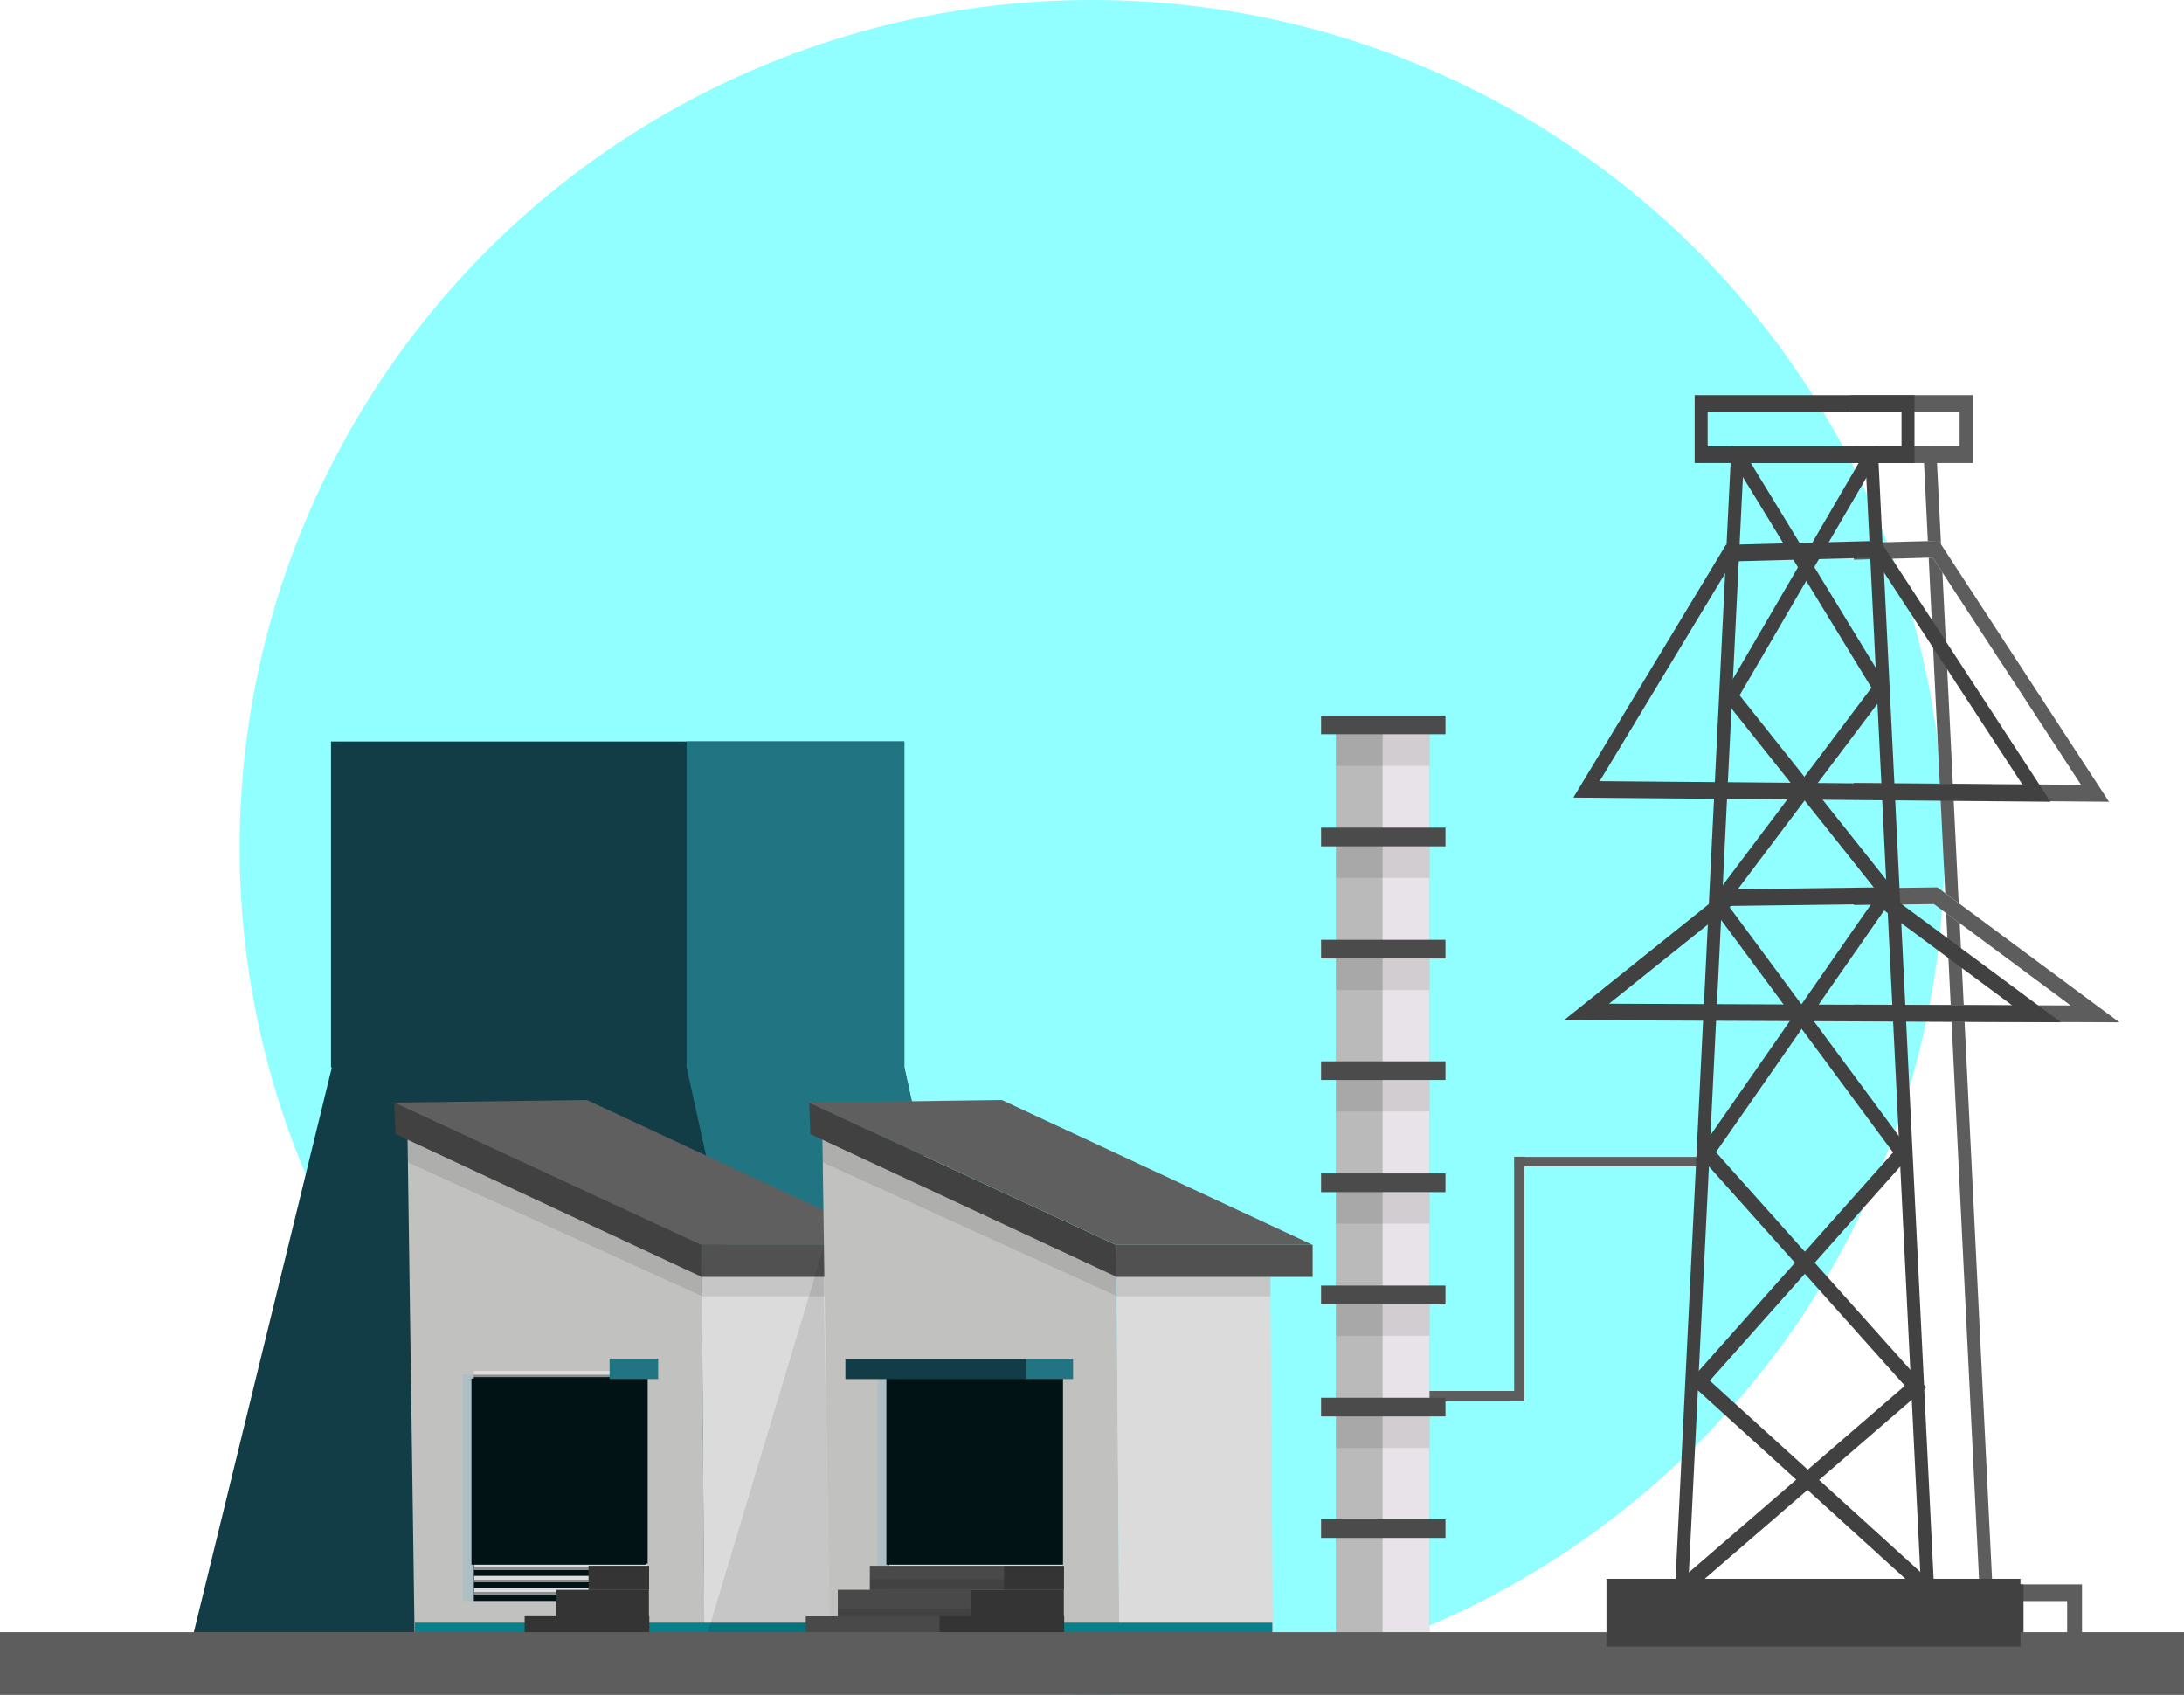 <svg xmlns="http://www.w3.org/2000/svg" xmlns:xlink="http://www.w3.org/1999/xlink" width="216.511" height="168" viewBox="0 0 216.511 168">
  <defs>
    <clipPath id="clip-path">
      <rect id="Rectángulo_345967" data-name="Rectángulo 345967" width="216.511" height="128.829" fill="none"/>
    </clipPath>
    <clipPath id="clip-path-3">
      <rect id="Rectángulo_345891" data-name="Rectángulo 345891" width="9.25" height="3.125" transform="translate(132.456 33.607)" fill="none"/>
    </clipPath>
    <clipPath id="clip-path-4">
      <rect id="Rectángulo_345893" data-name="Rectángulo 345893" width="9.25" height="3.124" transform="translate(132.456 44.722)" fill="none"/>
    </clipPath>
    <clipPath id="clip-path-5">
      <rect id="Rectángulo_345895" data-name="Rectángulo 345895" width="9.25" height="3.123" transform="translate(132.456 55.84)" fill="none"/>
    </clipPath>
    <clipPath id="clip-path-6">
      <rect id="Rectángulo_345897" data-name="Rectángulo 345897" width="9.25" height="3.126" transform="translate(132.456 67.88)" fill="none"/>
    </clipPath>
    <clipPath id="clip-path-7">
      <rect id="Rectángulo_345899" data-name="Rectángulo 345899" width="9.25" height="3.128" transform="translate(132.456 78.995)" fill="none"/>
    </clipPath>
    <clipPath id="clip-path-8">
      <rect id="Rectángulo_345901" data-name="Rectángulo 345901" width="9.25" height="3.126" transform="translate(132.456 90.112)" fill="none"/>
    </clipPath>
    <clipPath id="clip-path-9">
      <rect id="Rectángulo_345903" data-name="Rectángulo 345903" width="9.25" height="3.128" transform="translate(132.456 101.227)" fill="none"/>
    </clipPath>
    <clipPath id="clip-path-11">
      <rect id="Rectángulo_345906" data-name="Rectángulo 345906" width="29.118" height="15.801" transform="translate(40.395 73.471)" fill="none"/>
    </clipPath>
    <clipPath id="clip-path-13">
      <rect id="Rectángulo_345910" data-name="Rectángulo 345910" width="15.324" height="1.933" transform="translate(69.493 87.401)" fill="none"/>
    </clipPath>
    <clipPath id="clip-path-15">
      <rect id="Rectángulo_345928" data-name="Rectángulo 345928" width="12.321" height="38.872" transform="translate(69.95 84.664)" fill="none"/>
    </clipPath>
    <clipPath id="clip-path-17">
      <rect id="Rectángulo_345931" data-name="Rectángulo 345931" width="29.119" height="15.801" transform="translate(81.527 73.471)" fill="none"/>
    </clipPath>
    <clipPath id="clip-path-19">
      <rect id="Rectángulo_345935" data-name="Rectángulo 345935" width="15.324" height="1.933" transform="translate(110.625 87.401)" fill="none"/>
    </clipPath>
    <clipPath id="clip-path-21">
      <rect id="Rectángulo_345954" data-name="Rectángulo 345954" width="13.314" height="1.075" transform="translate(86.232 117.361)" fill="none"/>
    </clipPath>
    <clipPath id="clip-path-22">
      <rect id="Rectángulo_345956" data-name="Rectángulo 345956" width="13.269" height="0.791" transform="translate(83.056 120.268)" fill="none"/>
    </clipPath>
    <clipPath id="clip-path-24">
      <rect id="Rectángulo_345960" data-name="Rectángulo 345960" width="13.268" height="0.793" transform="translate(79.896 123.06)" fill="none"/>
    </clipPath>
  </defs>
  <g id="Grupo_999983" data-name="Grupo 999983" transform="translate(-1073.553 -15425)">
    <ellipse id="Elipse_7909" data-name="Elipse 7909" cx="84.5" cy="84" rx="84.5" ry="84" transform="translate(1097.309 15425)" fill="#25ffff" opacity="0.5"/>
    <g id="Grupo_999721" data-name="Grupo 999721" transform="translate(1073.553 15464.171)">
      <g id="Grupo_999720" data-name="Grupo 999720" clip-path="url(#clip-path)">
        <rect id="Rectángulo_345877" data-name="Rectángulo 345877" width="14.056" height="1.036" transform="translate(136.663 98.703)" fill="#5e5d5d"/>
        <rect id="Rectángulo_345878" data-name="Rectángulo 345878" width="1.012" height="24.251" transform="translate(150.107 75.488)" fill="#5e5d5d"/>
        <rect id="Rectángulo_345879" data-name="Rectángulo 345879" width="19.31" height="0.933" transform="translate(150.151 75.505)" fill="#5e5d5d"/>
        <path id="Trazado_706846" data-name="Trazado 706846" d="M102.062,122.9,89.649,66.632V34.326H32.814V66.632H32.9L19.145,122.9Z" fill="#123d46"/>
        <path id="Trazado_706847" data-name="Trazado 706847" d="M89.649,66.633V34.323H68.066v32.31L80.477,122.9h21.584Z" fill="#217482"/>
        <rect id="Rectángulo_345880" data-name="Rectángulo 345880" width="9.283" height="91.398" transform="translate(132.423 32.526)" fill="#bababa"/>
        <rect id="Rectángulo_345881" data-name="Rectángulo 345881" width="4.641" height="91.398" transform="translate(137.065 32.526)" fill="#e8e3e8"/>
        <rect id="Rectángulo_345882" data-name="Rectángulo 345882" width="12.335" height="1.853" transform="translate(130.964 31.754)" fill="#4c4b4c"/>
        <rect id="Rectángulo_345883" data-name="Rectángulo 345883" width="12.335" height="1.854" transform="translate(130.964 42.868)" fill="#4c4b4c"/>
        <rect id="Rectángulo_345884" data-name="Rectángulo 345884" width="12.335" height="1.855" transform="translate(130.964 53.985)" fill="#4c4b4c"/>
        <rect id="Rectángulo_345885" data-name="Rectángulo 345885" width="12.335" height="1.852" transform="translate(130.964 66.028)" fill="#4c4b4c"/>
        <rect id="Rectángulo_345886" data-name="Rectángulo 345886" width="12.335" height="1.853" transform="translate(130.964 77.143)" fill="#4c4b4c"/>
        <rect id="Rectángulo_345887" data-name="Rectángulo 345887" width="12.335" height="1.853" transform="translate(130.964 88.26)" fill="#4c4b4c"/>
        <rect id="Rectángulo_345888" data-name="Rectángulo 345888" width="12.335" height="1.852" transform="translate(130.964 99.376)" fill="#4c4b4c"/>
        <rect id="Rectángulo_345889" data-name="Rectángulo 345889" width="12.335" height="1.852" transform="translate(130.964 111.419)" fill="#4c4b4c"/>
        <g id="Grupo_999681" data-name="Grupo 999681">
          <g id="Grupo_999680" data-name="Grupo 999680" clip-path="url(#clip-path)">
            <g id="Grupo_999661" data-name="Grupo 999661" opacity="0.1">
              <g id="Grupo_999660" data-name="Grupo 999660">
                <g id="Grupo_999659" data-name="Grupo 999659" clip-path="url(#clip-path-3)">
                  <rect id="Rectángulo_345890" data-name="Rectángulo 345890" width="9.25" height="3.125" transform="translate(132.456 33.607)"/>
                </g>
              </g>
            </g>
            <g id="Grupo_999664" data-name="Grupo 999664" opacity="0.1">
              <g id="Grupo_999663" data-name="Grupo 999663">
                <g id="Grupo_999662" data-name="Grupo 999662" clip-path="url(#clip-path-4)">
                  <rect id="Rectángulo_345892" data-name="Rectángulo 345892" width="9.25" height="3.124" transform="translate(132.456 44.723)"/>
                </g>
              </g>
            </g>
            <g id="Grupo_999667" data-name="Grupo 999667" opacity="0.1">
              <g id="Grupo_999666" data-name="Grupo 999666">
                <g id="Grupo_999665" data-name="Grupo 999665" clip-path="url(#clip-path-5)">
                  <rect id="Rectángulo_345894" data-name="Rectángulo 345894" width="9.25" height="3.123" transform="translate(132.456 55.84)"/>
                </g>
              </g>
            </g>
            <g id="Grupo_999670" data-name="Grupo 999670" opacity="0.1">
              <g id="Grupo_999669" data-name="Grupo 999669">
                <g id="Grupo_999668" data-name="Grupo 999668" clip-path="url(#clip-path-6)">
                  <rect id="Rectángulo_345896" data-name="Rectángulo 345896" width="9.25" height="3.126" transform="translate(132.456 67.88)"/>
                </g>
              </g>
            </g>
            <g id="Grupo_999673" data-name="Grupo 999673" opacity="0.1">
              <g id="Grupo_999672" data-name="Grupo 999672">
                <g id="Grupo_999671" data-name="Grupo 999671" clip-path="url(#clip-path-7)">
                  <rect id="Rectángulo_345898" data-name="Rectángulo 345898" width="9.25" height="3.128" transform="translate(132.456 78.995)"/>
                </g>
              </g>
            </g>
            <g id="Grupo_999676" data-name="Grupo 999676" opacity="0.1">
              <g id="Grupo_999675" data-name="Grupo 999675">
                <g id="Grupo_999674" data-name="Grupo 999674" clip-path="url(#clip-path-8)">
                  <rect id="Rectángulo_345900" data-name="Rectángulo 345900" width="9.25" height="3.126" transform="translate(132.456 90.112)"/>
                </g>
              </g>
            </g>
            <g id="Grupo_999679" data-name="Grupo 999679" opacity="0.1">
              <g id="Grupo_999678" data-name="Grupo 999678">
                <g id="Grupo_999677" data-name="Grupo 999677" clip-path="url(#clip-path-9)">
                  <rect id="Rectángulo_345902" data-name="Rectángulo 345902" width="9.25" height="3.128" transform="translate(132.456 101.227)"/>
                </g>
              </g>
            </g>
          </g>
        </g>
        <path id="Trazado_706848" data-name="Trazado 706848" d="M69.832,122.661l-28.733.208-.7-49.4,29.165,13.5Z" fill="#c1c1bf"/>
        <rect id="Rectángulo_345905" data-name="Rectángulo 345905" width="15.227" height="35.675" transform="matrix(1, -0.007, 0.007, 1, 69.567, 86.993)" fill="#dbdbdb"/>
        <g id="Grupo_999686" data-name="Grupo 999686">
          <g id="Grupo_999685" data-name="Grupo 999685" clip-path="url(#clip-path)">
            <g id="Grupo_999684" data-name="Grupo 999684" opacity="0.1">
              <g id="Grupo_999683" data-name="Grupo 999683">
                <g id="Grupo_999682" data-name="Grupo 999682" clip-path="url(#clip-path-11)">
                  <path id="Trazado_706849" data-name="Trazado 706849" d="M40.395,76.026,69.512,89.271V86.886L40.395,73.47Z"/>
                </g>
              </g>
            </g>
          </g>
        </g>
        <path id="Trazado_706850" data-name="Trazado 706850" d="M39.2,73.238,69.566,87.4l-.073-3.173L39.08,70.121Z" fill="#424141"/>
        <rect id="Rectángulo_345908" data-name="Rectángulo 345908" width="19.505" height="3.178" transform="translate(69.493 84.223)" fill="#515151"/>
        <path id="Trazado_706851" data-name="Trazado 706851" d="M39.081,70.121l19.107-.254L89,84.224h-19.5Z" fill="#605f5f"/>
        <g id="Grupo_999691" data-name="Grupo 999691">
          <g id="Grupo_999690" data-name="Grupo 999690" clip-path="url(#clip-path)">
            <g id="Grupo_999689" data-name="Grupo 999689" opacity="0.1">
              <g id="Grupo_999688" data-name="Grupo 999688">
                <g id="Grupo_999687" data-name="Grupo 999687" clip-path="url(#clip-path-13)">
                  <rect id="Rectángulo_345909" data-name="Rectángulo 345909" width="15.324" height="1.933" transform="translate(69.493 87.401)"/>
                </g>
              </g>
            </g>
          </g>
        </g>
        <rect id="Rectángulo_345912" data-name="Rectángulo 345912" width="43.863" height="1.859" transform="translate(41.139 121.677)" fill="#06808b"/>
        <rect id="Rectángulo_345913" data-name="Rectángulo 345913" width="18.326" height="22.444" transform="translate(45.88 97.071)" fill="#abbfc4"/>
        <rect id="Rectángulo_345914" data-name="Rectángulo 345914" width="17.232" height="22.444" transform="translate(46.974 97.071)" fill="#021315"/>
        <rect id="Rectángulo_345915" data-name="Rectángulo 345915" width="17.232" height="0.607" transform="translate(46.974 96.716)" fill="#ddd"/>
        <rect id="Rectángulo_345916" data-name="Rectángulo 345916" width="17.232" height="0.227" transform="translate(46.974 97.096)" fill="#8d8d8e"/>
        <rect id="Rectángulo_345917" data-name="Rectángulo 345917" width="17.23" height="0.607" transform="translate(47.001 117.031)" fill="#ddd"/>
        <rect id="Rectángulo_345918" data-name="Rectángulo 345918" width="17.23" height="0.228" transform="translate(47.001 117.41)" fill="#8d8d8e"/>
        <rect id="Rectángulo_345919" data-name="Rectángulo 345919" width="17.23" height="0.607" transform="translate(47.001 118.249)" fill="#ddd"/>
        <rect id="Rectángulo_345920" data-name="Rectángulo 345920" width="17.23" height="0.229" transform="translate(47.001 118.627)" fill="#8d8d8e"/>
        <rect id="Rectángulo_345921" data-name="Rectángulo 345921" width="17.23" height="0.608" transform="translate(47.001 115.815)" fill="#ddd"/>
        <rect id="Rectángulo_345922" data-name="Rectángulo 345922" width="17.23" height="0.229" transform="translate(47.001 116.194)" fill="#8d8d8e"/>
        <rect id="Rectángulo_345923" data-name="Rectángulo 345923" width="6.002" height="2.402" transform="translate(58.345 116.033)" fill="#343434"/>
        <rect id="Rectángulo_345924" data-name="Rectángulo 345924" width="9.181" height="2.749" transform="translate(55.148 118.418)" fill="#343434"/>
        <rect id="Rectángulo_345925" data-name="Rectángulo 345925" width="12.358" height="2.807" transform="translate(52.011 121.034)" fill="#343434"/>
        <rect id="Rectángulo_345926" data-name="Rectángulo 345926" width="17.359" height="18.446" transform="translate(46.739 97.478)" fill="#021315"/>
        <rect id="Rectángulo_345927" data-name="Rectángulo 345927" width="4.814" height="2.027" transform="translate(60.432 95.498)" fill="#217482"/>
        <g id="Grupo_999696" data-name="Grupo 999696">
          <g id="Grupo_999695" data-name="Grupo 999695" clip-path="url(#clip-path)">
            <g id="Grupo_999694" data-name="Grupo 999694" opacity="0.1">
              <g id="Grupo_999693" data-name="Grupo 999693">
                <g id="Grupo_999692" data-name="Grupo 999692" clip-path="url(#clip-path-15)">
                  <path id="Trazado_706852" data-name="Trazado 706852" d="M81.6,84.664l-11.654,38.7,12.321.173Z"/>
                </g>
              </g>
            </g>
          </g>
        </g>
        <path id="Trazado_706853" data-name="Trazado 706853" d="M110.965,122.661l-28.733.208-.705-49.4,29.164,13.5Z" fill="#c1c1bf"/>
        <rect id="Rectángulo_345930" data-name="Rectángulo 345930" width="15.229" height="35.675" transform="translate(110.699 86.993) rotate(-0.414)" fill="#dbdbdb"/>
        <g id="Grupo_999701" data-name="Grupo 999701">
          <g id="Grupo_999700" data-name="Grupo 999700" clip-path="url(#clip-path)">
            <g id="Grupo_999699" data-name="Grupo 999699" opacity="0.1">
              <g id="Grupo_999698" data-name="Grupo 999698">
                <g id="Grupo_999697" data-name="Grupo 999697" clip-path="url(#clip-path-17)">
                  <path id="Trazado_706854" data-name="Trazado 706854" d="M81.527,76.026l29.119,13.245V86.886L81.527,73.47Z"/>
                </g>
              </g>
            </g>
          </g>
        </g>
        <path id="Trazado_706855" data-name="Trazado 706855" d="M80.332,73.238,110.7,87.4l-.073-3.173-30.412-14.1Z" fill="#424141"/>
        <rect id="Rectángulo_345933" data-name="Rectángulo 345933" width="19.504" height="3.178" transform="translate(110.625 84.223)" fill="#515151"/>
        <path id="Trazado_706856" data-name="Trazado 706856" d="M80.213,70.121l19.107-.254,30.809,14.357h-19.5Z" fill="#605f5f"/>
        <g id="Grupo_999706" data-name="Grupo 999706">
          <g id="Grupo_999705" data-name="Grupo 999705" clip-path="url(#clip-path)">
            <g id="Grupo_999704" data-name="Grupo 999704" opacity="0.1">
              <g id="Grupo_999703" data-name="Grupo 999703">
                <g id="Grupo_999702" data-name="Grupo 999702" clip-path="url(#clip-path-19)">
                  <rect id="Rectángulo_345934" data-name="Rectángulo 345934" width="15.324" height="1.933" transform="translate(110.625 87.401)"/>
                </g>
              </g>
            </g>
          </g>
        </g>
        <rect id="Rectángulo_345937" data-name="Rectángulo 345937" width="43.863" height="1.859" transform="translate(82.271 121.677)" fill="#06808b"/>
        <rect id="Rectángulo_345938" data-name="Rectángulo 345938" width="18.325" height="22.444" transform="translate(87.012 97.071)" fill="#abbfc4"/>
        <rect id="Rectángulo_345939" data-name="Rectángulo 345939" width="17.231" height="22.444" transform="translate(88.106 97.071)" fill="#021315"/>
        <rect id="Rectángulo_345940" data-name="Rectángulo 345940" width="17.23" height="0.607" transform="translate(88.106 96.716)" fill="#ddd"/>
        <rect id="Rectángulo_345941" data-name="Rectángulo 345941" width="17.23" height="0.227" transform="translate(88.106 97.096)" fill="#8d8d8e"/>
        <rect id="Rectángulo_345942" data-name="Rectángulo 345942" width="17.231" height="0.607" transform="translate(88.132 117.031)" fill="#ddd"/>
        <rect id="Rectángulo_345943" data-name="Rectángulo 345943" width="17.231" height="0.228" transform="translate(88.132 117.41)" fill="#8d8d8e"/>
        <rect id="Rectángulo_345944" data-name="Rectángulo 345944" width="17.231" height="0.607" transform="translate(88.132 118.249)" fill="#ddd"/>
        <rect id="Rectángulo_345945" data-name="Rectángulo 345945" width="17.231" height="0.229" transform="translate(88.132 118.627)" fill="#8d8d8e"/>
        <rect id="Rectángulo_345946" data-name="Rectángulo 345946" width="17.231" height="0.608" transform="translate(88.132 115.815)" fill="#ddd"/>
        <rect id="Rectángulo_345947" data-name="Rectángulo 345947" width="17.231" height="0.229" transform="translate(88.132 116.194)" fill="#8d8d8e"/>
        <rect id="Rectángulo_345948" data-name="Rectángulo 345948" width="6.003" height="2.402" transform="translate(99.476 116.033)" fill="#343434"/>
        <rect id="Rectángulo_345949" data-name="Rectángulo 345949" width="9.182" height="2.749" transform="translate(96.28 118.418)" fill="#343434"/>
        <rect id="Rectángulo_345950" data-name="Rectángulo 345950" width="13.304" height="2.403" transform="translate(86.232 116.033)" fill="#494949"/>
        <rect id="Rectángulo_345951" data-name="Rectángulo 345951" width="13.246" height="2.724" transform="translate(83.056 118.413)" fill="#494949"/>
        <rect id="Rectángulo_345952" data-name="Rectángulo 345952" width="13.304" height="2.8" transform="translate(79.88 121.047)" fill="#494949"/>
        <g id="Grupo_999714" data-name="Grupo 999714">
          <g id="Grupo_999713" data-name="Grupo 999713" clip-path="url(#clip-path)">
            <g id="Grupo_999709" data-name="Grupo 999709" opacity="0.1">
              <g id="Grupo_999708" data-name="Grupo 999708">
                <g id="Grupo_999707" data-name="Grupo 999707" clip-path="url(#clip-path-21)">
                  <rect id="Rectángulo_345953" data-name="Rectángulo 345953" width="13.314" height="1.075" transform="translate(86.232 117.361)"/>
                </g>
              </g>
            </g>
            <g id="Grupo_999712" data-name="Grupo 999712" opacity="0.1">
              <g id="Grupo_999711" data-name="Grupo 999711">
                <g id="Grupo_999710" data-name="Grupo 999710" clip-path="url(#clip-path-22)">
                  <rect id="Rectángulo_345955" data-name="Rectángulo 345955" width="13.269" height="0.791" transform="translate(83.056 120.268)"/>
                </g>
              </g>
            </g>
          </g>
        </g>
        <rect id="Rectángulo_345958" data-name="Rectángulo 345958" width="12.356" height="2.807" transform="translate(93.143 121.034)" fill="#343434"/>
        <g id="Grupo_999719" data-name="Grupo 999719">
          <g id="Grupo_999718" data-name="Grupo 999718" clip-path="url(#clip-path)">
            <g id="Grupo_999717" data-name="Grupo 999717" opacity="0.1">
              <g id="Grupo_999716" data-name="Grupo 999716">
                <g id="Grupo_999715" data-name="Grupo 999715" clip-path="url(#clip-path-24)">
                  <rect id="Rectángulo_345959" data-name="Rectángulo 345959" width="13.268" height="0.793" transform="translate(79.896 123.06)"/>
                </g>
              </g>
            </g>
          </g>
        </g>
        <rect id="Rectángulo_345962" data-name="Rectángulo 345962" width="17.501" height="18.446" transform="translate(87.871 97.478)" fill="#021315"/>
        <rect id="Rectángulo_345963" data-name="Rectángulo 345963" width="4.814" height="2.027" transform="translate(101.564 95.498)" fill="#217482"/>
        <rect id="Rectángulo_345964" data-name="Rectángulo 345964" width="17.919" height="2.027" transform="translate(83.81 95.498)" fill="#123d46"/>
        <path id="Trazado_706857" data-name="Trazado 706857" d="M183.459,0V1.65h10.808V5.074h-2.419l.082,1.649h3.659V0Z" fill="#5e5d5d"/>
        <path id="Trazado_706858" data-name="Trazado 706858" d="M192.84,49.36l1.338.992-.5-10.183-1.291-.011Z" fill="#5e5d5d"/>
        <path id="Trazado_706859" data-name="Trazado 706859" d="M191.12,14.461l1.072-.028.233.357-.4-8.066-.08-1.65h-8.165v1.65h6.956Z" fill="#5e5d5d"/>
        <path id="Trazado_706860" data-name="Trazado 706860" d="M194.676,60.443l-.4-8.112-1.339-.992.448,9.1Z" fill="#5e5d5d"/>
        <path id="Trazado_706861" data-name="Trazado 706861" d="M193.595,38.517l-1.032-20.945L191.6,16.1l-.4.01,1.1,22.4Z" fill="#5e5d5d"/>
        <path id="Trazado_706862" data-name="Trazado 706862" d="M194.757,62.1l-1.289-.007,2.731,55.4H183.781v1.651h13.79Z" fill="#5e5d5d"/>
        <path id="Trazado_706863" data-name="Trazado 706863" d="M193.676,40.169l15.4.134L192.424,14.79l-.233-.357-1.072.028-7.338.195v1.651l7.418-.2.4-.009.961,1.472,13.744,21.057-12.712-.111-1.29-.012-8.523-.074v1.65l8.6.076Z" fill="#5e5d5d"/>
        <path id="Trazado_706864" data-name="Trazado 706864" d="M194.757,62.1l15.349.064L194.178,50.353l-1.338-.992-.774-.574-8.285.107v1.651l7.946-.1,1.211.9,1.338.991,11,8.157-10.6-.044-1.29,0-9.605-.042v1.65l9.687.041Z" fill="#5e5d5d"/>
        <path id="Trazado_706865" data-name="Trazado 706865" d="M206.4,124.6H159.62v-6.724H206.4Zm-45.307-1.651h43.834v-3.423H161.091Z" fill="#5e5d5d"/>
        <path id="Trazado_706866" data-name="Trazado 706866" d="M169.287,1.65h19.22V5.074h-19.22ZM168,6.723h21.794V0H168Z" fill="#424141"/>
        <path id="Trazado_706867" data-name="Trazado 706867" d="M191.777,119.135H166.018L171.643,5.074h14.509Zm-24.387-1.651h23.017L184.944,6.723H172.852Z" fill="#424141"/>
        <path id="Trazado_706868" data-name="Trazado 706868" d="M200.6,124.6H159.687v-6.724H200.6Zm-39.63-1.651h38.342v-3.423H160.974Z" fill="#424141"/>
        <path id="Trazado_706869" data-name="Trazado 706869" d="M167.064,118.995l-.719-1.37,22.492-19.436-20.55-23,17.943-25.8L170.747,29.923,185.033,5.4l1.031.988-13.61,23.362,15.555,19.562-17.9,25.725,20.834,23.316Z" fill="#424141"/>
        <path id="Trazado_706870" data-name="Trazado 706870" d="M190.72,118.984l-23.3-21.159L187.67,75.061,169.416,50.389,185.528,29,171.74,6.408l1.014-1.019,14.479,23.725-.391.517L171.2,50.4,189.525,75.17,169.5,97.685l21.966,19.951Z" fill="#424141"/>
        <path id="Trazado_706871" data-name="Trazado 706871" d="M203.285,40.3l-47.309-.412L171.094,14.84l15.3-.407Zm-44.7-2.041,41.926.367L185.807,16.1l-14.071.375Z" fill="#424141"/>
        <path id="Trazado_706872" data-name="Trazado 706872" d="M204.313,62.16l-49.263-.21,16.178-12.97,15.045-.193Zm-44.8-1.841,39.972.168L185.934,50.441l-14.33.186Z" fill="#424141"/>
        <rect id="Rectángulo_345965" data-name="Rectángulo 345965" width="216.51" height="6.219" transform="translate(0 122.61)" fill="#5e5d5d"/>
        <rect id="Rectángulo_345966" data-name="Rectángulo 345966" width="41.039" height="6.725" transform="translate(159.256 117.322)" fill="#424141"/>
      </g>
    </g>
  </g>
</svg>
